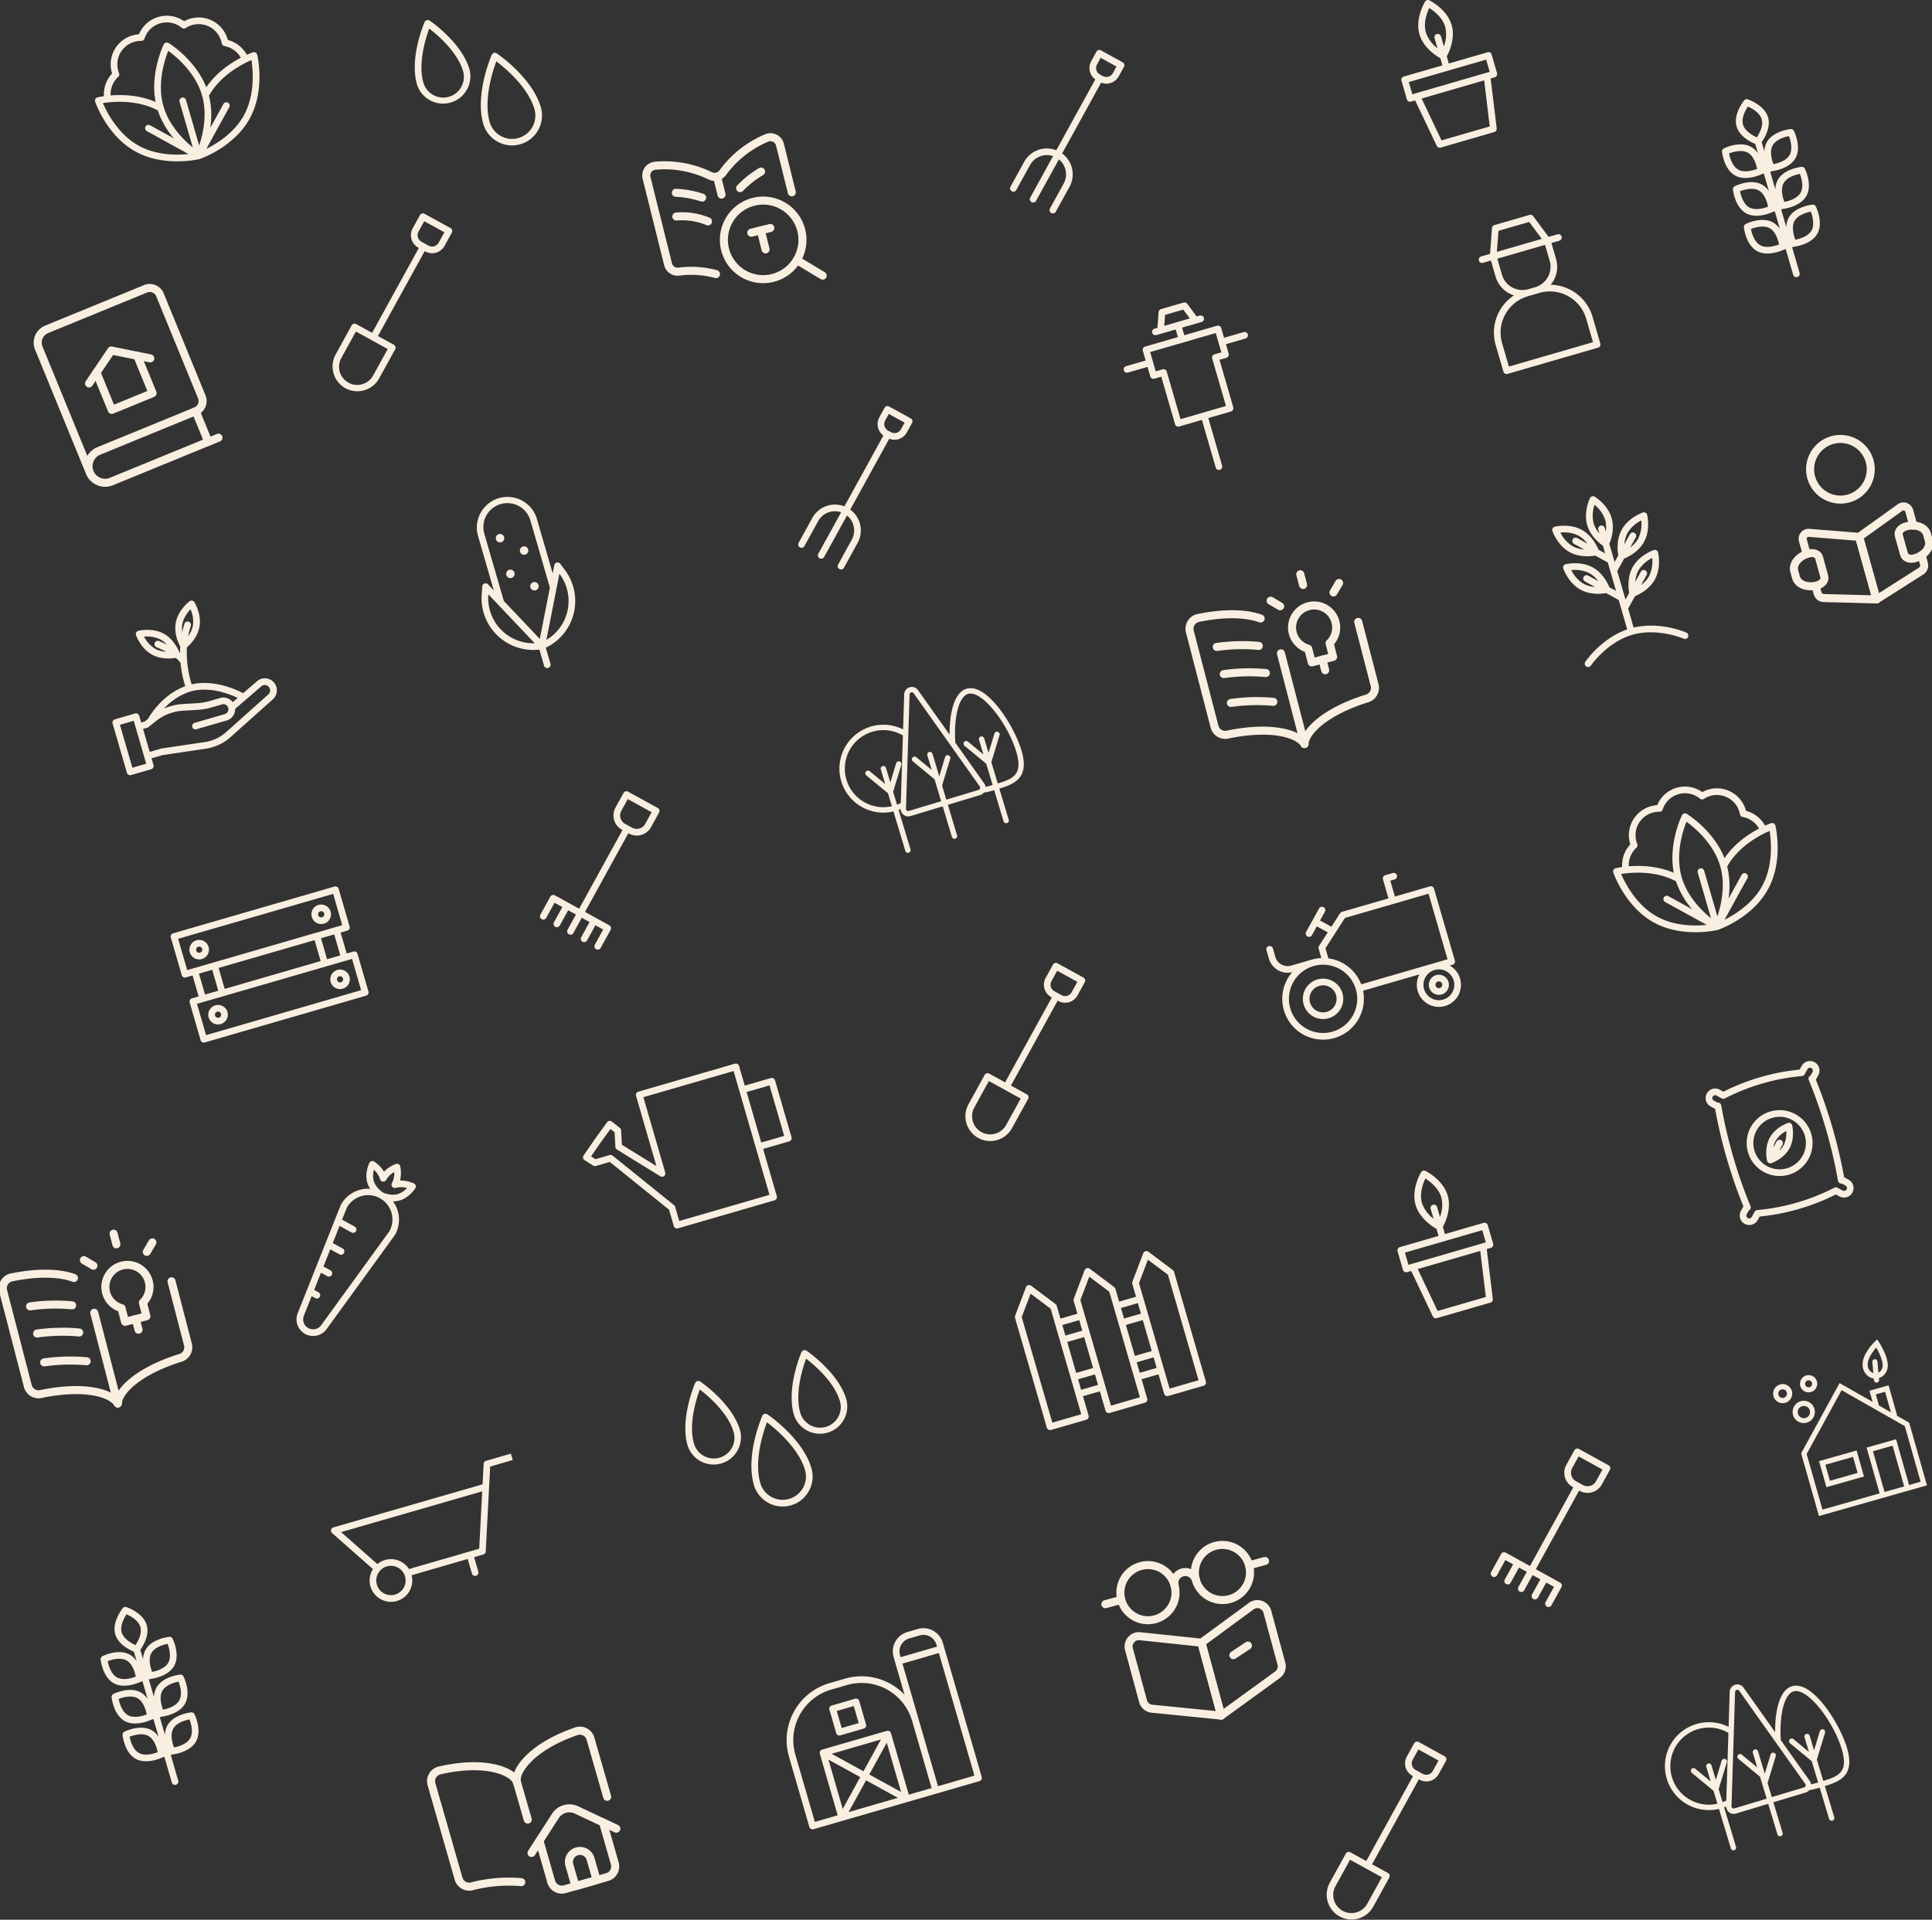 <svg xmlns="http://www.w3.org/2000/svg" xmlns:xlink="http://www.w3.org/1999/xlink" width="961.683" height="955.777" viewBox="0 0 961.683 955.777">
  <rect x="0" y="0" width="961.683" height="955.777" fill="#333333" stroke="none"/>
  <defs>
    <clipPath id="clip-path">
      <rect id="Rectangle_850" data-name="Rectangle 850" width="961.683" height="955.777" fill="none"/>
    </clipPath>
  </defs>
  <g id="bg" clip-path="url(#clip-path)">
    <path id="Path_5008" data-name="Path 5008" d="M790.665,893.281a1.72,1.72,0,0,0-2.547.739l-5.4,14.244a1.661,1.661,0,0,0-.043,1.051l1.851,6.384-8.418,2.44-1.85-6.384a1.657,1.657,0,0,0-.6-.865l-12.183-9.146a1.72,1.72,0,0,0-2.547.739l-5.4,14.243a1.662,1.662,0,0,0-.043,1.051l1.851,6.384-8.417,2.44-1.851-6.384a1.66,1.66,0,0,0-.6-.865l-12.183-9.145a1.66,1.66,0,0,0-2.547.738l-5.4,14.244a1.661,1.661,0,0,0-.043,1.051L740.138,980.9a1.659,1.659,0,0,0,2.056,1.131l17.587-5.1a1.659,1.659,0,0,0,1.131-2.055l-2.8-9.647,8.417-2.441,2.8,9.648a1.659,1.659,0,0,0,2.055,1.131l17.586-5.1a1.658,1.658,0,0,0,1.131-2.055l-2.8-9.648,8.417-2.441,2.8,9.648a1.658,1.658,0,0,0,2.055,1.131l17.586-5.1a1.659,1.659,0,0,0,1.131-2.055l-15.847-54.664a1.66,1.66,0,0,0-.6-.865Zm-11.191,36.474,8.418-2.44,4.464,15.4-8.418,2.44Zm5.974-10.871,1.52,5.244-8.417,2.441-1.521-5.245Zm-35.164,19.333,8.417-2.44,4.464,15.4-8.417,2.441Zm5.973-10.87,1.521,5.244-8.417,2.44-1.521-5.244Zm1.007,46.863-14.4,4.175-15.231-52.538,4.424-11.662,9.975,7.488,2.159,7.445,2.443,8.43,5.388,18.584,2.444,8.43Zm-.072-12.164-1.521-5.243,8.417-2.441,1.521,5.245Zm29.262,3.7-14.4,4.174-2.8-9.648-2.443-8.43-5.388-18.584-2.444-8.431-2.158-7.445,4.424-11.663,9.976,7.488,2.158,7.445,2.444,8.431,5.387,18.584,2.444,8.431Zm-.073-12.165-1.52-5.244,8.417-2.44,1.521,5.244Zm29.263,3.7-14.4,4.175-2.8-9.648L796,943.381,790.616,924.8l-2.444-8.431-2.158-7.445,4.424-11.662,9.976,7.487Z" transform="translate(-219.051 -270.095)" fill="#f8efe1"/>
    <path id="Path_5009" data-name="Path 5009" d="M569.833,964.649c-.315.722-7.656,17.835-3.8,31.14a13.6,13.6,0,0,0,26.117-7.571c-3.857-13.3-19.214-23.838-19.865-24.281a1.716,1.716,0,0,0-2.453.712m12.121,37.226a10.289,10.289,0,0,1-12.734-7.01c-2.808-9.683,1.139-22.187,2.891-26.942,4.023,3.081,14.046,11.534,16.852,21.218a10.29,10.29,0,0,1-7.01,12.734" transform="translate(-170.866 -291.478)" fill="#f8efe1"/>
    <path id="Path_5010" data-name="Path 5010" d="M496.433,985.928a1.716,1.716,0,0,0-2.453.711c-.315.722-7.656,17.835-3.8,31.14a13.6,13.6,0,0,0,26.117-7.571c-3.857-13.3-19.214-23.838-19.865-24.281m9.669,37.938a10.289,10.289,0,0,1-12.734-7.01c-2.808-9.683,1.139-22.187,2.891-26.942,4.023,3.081,14.046,11.534,16.853,21.218a10.29,10.29,0,0,1-7.01,12.734" transform="translate(-147.923 -298.13)" fill="#f8efe1"/>
    <path id="Path_5011" data-name="Path 5011" d="M541.647,1010.034c-.348.8-8.475,19.744-4.21,34.455a14.914,14.914,0,0,0,28.649-8.306c-4.265-14.71-21.264-26.371-21.986-26.86a1.715,1.715,0,0,0-2.453.711m13.342,41.439a11.61,11.61,0,0,1-14.367-7.909c-3.178-10.964,1.4-25.15,3.3-30.264,4.344,3.3,15.792,12.827,18.974,23.806a11.61,11.61,0,0,1-7.909,14.366" transform="translate(-162.181 -305.206)" fill="#f8efe1"/>
    <path id="Path_5012" data-name="Path 5012" d="M303.349,14.559a1.716,1.716,0,0,0-2.453.711c-.315.722-7.656,17.835-3.8,31.14a13.6,13.6,0,0,0,26.117-7.571C319.357,25.535,304,15,303.349,14.559M313.017,52.5a10.289,10.289,0,0,1-12.734-7.01c-2.808-9.683,1.139-22.187,2.891-26.942,4.023,3.081,14.046,11.534,16.852,21.218a10.29,10.29,0,0,1-7.01,12.734" transform="translate(-89.523 -4.327)" fill="#f8efe1"/>
    <path id="Path_5013" data-name="Path 5013" d="M348.562,38.665c-.348.8-8.475,19.744-4.21,34.454A14.914,14.914,0,0,0,373,64.814c-4.265-14.71-21.264-26.371-21.986-26.86a1.715,1.715,0,0,0-2.453.711M361.9,80.1A11.61,11.61,0,0,1,347.538,72.2c-3.179-10.964,1.4-25.15,3.3-30.264,4.344,3.3,15.791,12.827,18.974,23.806A11.61,11.61,0,0,1,361.9,80.1" transform="translate(-103.78 -11.403)" fill="#f8efe1"/>
    <path id="Path_5014" data-name="Path 5014" d="M312.185,1042.633l-.532,10.184-74.247,21.448h0a1.659,1.659,0,0,0-.636,2.838l20.317,17.922a10.613,10.613,0,1,0,19.243,3.064l27.925-8.1,2.084,7.187a1.659,1.659,0,1,0,3.186-.924l-2.084-7.187,4.593-1.332a1.657,1.657,0,0,0,1.194-1.507l2.21-42.248,11.237-3.258-.924-3.187-12.371,3.587a1.658,1.658,0,0,0-1.195,1.507m-44.106,65.087a7.305,7.305,0,1,1,4.982-9.05,7.313,7.313,0,0,1-4.982,9.05m41.9-22.838-34.966,10.137a10.6,10.6,0,0,0-15.74-2.49l-18.04-15.914,70.24-20.291Z" transform="translate(-71.444 -313.82)" fill="#f8efe1"/>
    <path id="Path_5015" data-name="Path 5015" d="M1231.1,579.775a1.68,1.68,0,0,0-1.336-.117c-.17.059-1.3.451-3.009,1.22a15.123,15.123,0,0,0-9.464-7.36c-.036-.138-.073-.275-.112-.41a14.989,14.989,0,0,0-21.638-8.94,14.979,14.979,0,0,0-22.469,6.514,14.99,14.99,0,0,0-13.5,19.127c.04.135.082.271.124.407a15.117,15.117,0,0,0-4.06,11.281c-1.858.266-3.02.536-3.2.578a1.674,1.674,0,0,0-1.065.813,1.652,1.652,0,0,0-.117,1.335c.236.693,5.946,17.047,20.143,24.862s31.07,3.894,31.78,3.723V632.8c.025-.006.051-.007.076-.015l.073-.023c.693-.236,17.046-5.946,24.862-20.143s3.894-31.07,3.724-31.78a1.659,1.659,0,0,0-.813-1.066m-68.366,12.1a1.658,1.658,0,0,0,.419-1.849,11.669,11.669,0,0,1,11.049-16.05,1.658,1.658,0,0,0,1.611-1.147,11.664,11.664,0,0,1,18.559-5.38,1.656,1.656,0,0,0,1.975.107,11.67,11.67,0,0,1,17.645,6.477c.109.378.2.775.277,1.178a1.657,1.657,0,0,0,1.341,1.336,11.767,11.767,0,0,1,8.158,5.787c-5.05,2.649-12.21,7.382-17.188,14.736-5.381-13.715-18.22-21.715-18.8-22.071a1.71,1.71,0,0,0-2.355.683c-.3.612-6.871,14.238-4.082,28.705-8.139-3.552-16.721-3.722-22.4-3.259a11.765,11.765,0,0,1,3.8-9.253m33.711,11.468a1.659,1.659,0,1,0-3.186.924l6.586,22.718c-4.517-3.662-11.779-10.767-14.571-20.4-3.311-11.421.61-23.271,2.364-27.664,3.832,2.774,13.483,10.688,16.794,22.11,2.786,9.611.453,19.506-1.4,25.025Zm-41.333,1.6c4.642-.744,16.942-1.955,27.322,3.664a41.548,41.548,0,0,0,8.029,13.9l-11.853-6.526a1.659,1.659,0,0,0-1.6,2.906l20.717,11.405c-5.792.6-15.964.7-24.727-4.121-10.418-5.735-16.023-16.886-17.888-21.233m70.171,6.076c-4.825,8.765-13.474,14.115-18.688,16.7l11.4-20.715a1.659,1.659,0,1,0-2.906-1.6l-6.526,11.853a41.542,41.542,0,0,0-.652-16.042c5.765-10.3,16.805-15.856,21.126-17.709.749,4.67,1.976,17.09-3.759,27.508" transform="translate(-348.184 -169.815)" fill="#f8efe1"/>
    <path id="Path_5016" data-name="Path 5016" d="M147.711,29.571a1.679,1.679,0,0,0-1.335-.117c-.171.059-1.3.451-3.01,1.22a15.122,15.122,0,0,0-9.464-7.36c-.036-.138-.073-.275-.112-.41a14.989,14.989,0,0,0-21.638-8.94,14.98,14.98,0,0,0-22.469,6.514A14.99,14.99,0,0,0,76.182,39.6c.04.135.082.271.124.407a15.117,15.117,0,0,0-4.06,11.281c-1.858.266-3.02.536-3.2.578a1.675,1.675,0,0,0-1.065.813,1.655,1.655,0,0,0-.117,1.335c.236.693,5.946,17.046,20.143,24.862s31.07,3.894,31.781,3.723V82.6c.025-.006.051-.007.076-.015l.073-.023c.693-.236,17.046-5.946,24.862-20.143s3.894-31.07,3.723-31.781a1.659,1.659,0,0,0-.813-1.066M79.346,41.67a1.658,1.658,0,0,0,.419-1.849,11.669,11.669,0,0,1,11.049-16.05,1.658,1.658,0,0,0,1.611-1.147,11.664,11.664,0,0,1,18.559-5.381,1.655,1.655,0,0,0,1.975.107A11.67,11.67,0,0,1,130.6,23.827a12.1,12.1,0,0,1,.277,1.178,1.657,1.657,0,0,0,1.341,1.336,11.767,11.767,0,0,1,8.158,5.787c-5.049,2.649-12.21,7.382-17.188,14.736-5.381-13.715-18.22-21.715-18.8-22.071a1.711,1.711,0,0,0-2.356.683c-.3.612-6.871,14.238-4.082,28.7-8.138-3.551-16.721-3.721-22.4-3.258a11.764,11.764,0,0,1,3.8-9.253m33.711,11.467a1.659,1.659,0,0,0-3.186.924l6.586,22.718c-4.517-3.662-11.779-10.767-14.572-20.4-3.311-11.421.611-23.271,2.365-27.664,3.832,2.774,13.483,10.688,16.794,22.11,2.786,9.611.453,19.506-1.4,25.025Zm-41.333,1.6c4.642-.744,16.942-1.955,27.322,3.664a41.546,41.546,0,0,0,8.029,13.9L95.222,65.784a1.659,1.659,0,1,0-1.6,2.906l20.717,11.405c-5.792.6-15.965.7-24.727-4.121C79.194,70.239,73.588,59.088,71.724,54.741M141.9,60.817c-4.826,8.765-13.474,14.115-18.688,16.7l11.4-20.715a1.659,1.659,0,1,0-2.906-1.6L125.179,67.06a41.544,41.544,0,0,0-.652-16.042c5.765-10.3,16.805-15.856,21.126-17.709.749,4.67,1.976,17.09-3.758,27.508" transform="translate(-20.501 -3.399)" fill="#f8efe1"/>
    <path id="Path_5017" data-name="Path 5017" d="M228.46,655.145a4.86,4.86,0,1,0-6.021-3.315,4.865,4.865,0,0,0,6.021,3.315M226.677,649a1.542,1.542,0,1,1-1.052,1.911A1.544,1.544,0,0,1,226.677,649" transform="translate(-67.221 -195.278)" fill="#f8efe1"/>
    <path id="Path_5018" data-name="Path 5018" d="M141.392,680.386a4.86,4.86,0,1,0-6.021-3.315,4.864,4.864,0,0,0,6.021,3.315m-1.783-6.149a1.542,1.542,0,1,1-1.052,1.911,1.544,1.544,0,0,1,1.052-1.911" transform="translate(-40.886 -202.912)" fill="#f8efe1"/>
    <path id="Path_5019" data-name="Path 5019" d="M138.746,710.368l80.361-23.3a1.659,1.659,0,0,0,1.131-2.055L214.8,666.253a1.659,1.659,0,0,0-2.056-1.131l-3.334.967-3.023-10.428,3.334-.967a1.658,1.658,0,0,0,1.131-2.055l-5.439-18.763a1.658,1.658,0,0,0-2.055-1.131L123,656.041a1.659,1.659,0,0,0-1.131,2.055l5.439,18.763a1.659,1.659,0,0,0,2.056,1.131l3.334-.967,3.023,10.428-3.334.967a1.658,1.658,0,0,0-1.131,2.055l5.439,18.764a1.658,1.658,0,0,0,2.055,1.131m67.476-43.356-6.585,1.909-3.022-10.428,6.585-1.909ZM148.675,683.7l-3.023-10.428,47.776-13.85,3.023,10.428Zm-23.162-24.93,77.174-22.373,4.516,15.577-3.335.967-9.771,2.833-50.962,14.774-9.772,2.833-3.334.967ZM135.881,676.1l6.585-1.908,3.022,10.427-6.584,1.909Zm-.981,15.043,3.335-.967,9.771-2.833,50.963-14.774,9.771-2.833,3.335-.967,4.515,15.577L139.415,706.72Z" transform="translate(-36.84 -191.364)" fill="#f8efe1"/>
    <path id="Path_5020" data-name="Path 5020" d="M239.209,692.227a4.86,4.86,0,1,0,6.021,3.315,4.864,4.864,0,0,0-6.021-3.315m1.783,6.149a1.542,1.542,0,1,1,1.052-1.911,1.544,1.544,0,0,1-1.052,1.911" transform="translate(-71.291 -209.317)" fill="#f8efe1"/>
    <path id="Path_5021" data-name="Path 5021" d="M152.14,717.468a4.86,4.86,0,1,0,6.021,3.315,4.865,4.865,0,0,0-6.021-3.315m1.783,6.149a1.542,1.542,0,1,1,1.052-1.911,1.544,1.544,0,0,1-1.052,1.911" transform="translate(-44.956 -216.952)" fill="#f8efe1"/>
    <path id="Path_5022" data-name="Path 5022" d="M1271.388,757.926a4.747,4.747,0,0,0-6.45,1.87l-.984,1.787a107.909,107.909,0,0,0-37.973,11.008l-1.787-.984a4.748,4.748,0,1,0-4.58,8.32l2.254,1.241a246.876,246.876,0,0,0,14.071,48.539l-1.242,2.254a4.749,4.749,0,0,0,8.32,4.581l.984-1.788a107.9,107.9,0,0,0,37.971-11.008l1.787.984a4.749,4.749,0,0,0,4.581-8.32l-2.255-1.242a246.875,246.875,0,0,0-14.071-48.539l1.242-2.254a4.756,4.756,0,0,0-1.87-6.45m5.723,33.536a244.8,244.8,0,0,1,5.928,25.5,1.658,1.658,0,0,0,1.363,1.348,1.681,1.681,0,0,0,.515,0l1.825,1a1.434,1.434,0,0,1,.564,1.944,1.465,1.465,0,0,1-1.944.564l-2.557-1.408a1.659,1.659,0,0,0-1.262-.14,1.621,1.621,0,0,0-.3.118,104.651,104.651,0,0,1-38.422,11.139,1.647,1.647,0,0,0-1.3.852l-1.408,2.557a1.431,1.431,0,1,1-2.508-1.38l1.005-1.826a1.685,1.685,0,0,0,.433-.279,1.659,1.659,0,0,0,.43-1.868,243.633,243.633,0,0,1-14.555-50.211,1.662,1.662,0,0,0-1.879-1.353l-1.826-1a1.431,1.431,0,1,1,1.38-2.508l2.557,1.408a1.65,1.65,0,0,0,1.558.022,104.65,104.65,0,0,1,38.422-11.139,1.649,1.649,0,0,0,1.305-.852l1.408-2.557a1.462,1.462,0,0,1,1.943-.563,1.433,1.433,0,0,1,.564,1.943l-1.006,1.825a1.662,1.662,0,0,0-.864,2.147,244.877,244.877,0,0,1,8.629,24.714" transform="translate(-368.144 -229.068)" fill="#f8efe1"/>
    <path id="Path_5023" data-name="Path 5023" d="M1258.269,793.015a16.4,16.4,0,1,0,20.312,11.183,16.416,16.416,0,0,0-20.312-11.183m8.207,28.31a13.078,13.078,0,1,1,8.919-16.2,13.093,13.093,0,0,1-8.919,16.2" transform="translate(-377 -239.664)" fill="#f8efe1"/>
    <path id="Path_5024" data-name="Path 5024" d="M1271.164,801.489c-.25.085-6.162,2.151-9,7.314s-1.424,11.262-1.363,11.519c0,.013.01.024.013.036a1.657,1.657,0,0,0,.067.187c.016.042.029.085.049.125a1.918,1.918,0,0,0,.11.181c.022.033.04.068.064.1a1.757,1.757,0,0,0,.167.177c.022.021.04.046.063.066a1.713,1.713,0,0,0,.28.195,1.761,1.761,0,0,0,.3.129,1.58,1.58,0,0,0,.2.043c.038.006.076.019.115.024a1.7,1.7,0,0,0,.23,0c.031,0,.061,0,.093,0a1.582,1.582,0,0,0,.317-.059l.073-.022c.25-.087,6.163-2.151,9-7.314s1.425-11.262,1.363-11.519a1.657,1.657,0,0,0-.813-1.066,1.687,1.687,0,0,0-1.335-.118m-2.12,11.1a10.714,10.714,0,0,1-2.2,2.722l1.661-3.017a1.659,1.659,0,0,0-2.907-1.6l-1.669,3.031a10.8,10.8,0,0,1,1.134-3.325,13.169,13.169,0,0,1,5.292-4.908,13.163,13.163,0,0,1-1.315,7.1" transform="translate(-381.22 -242.397)" fill="#f8efe1"/>
    <path id="Path_5025" data-name="Path 5025" d="M89.505,515.551l10.063-2.918a1.658,1.658,0,0,0,1.131-2.055l-.981-3.384,5.55-1.609,21.44-3.174a23.769,23.769,0,0,0,12.38-5.8l20.968-18.753a5.985,5.985,0,0,0-7.9-8.993l-6.866,5.925c-2.8-1.5-14.154-6.986-25.6-4.415a53.364,53.364,0,0,1-2.379-18.41c1.519-1.316,5.248-4.992,6.218-10.087,1.2-6.306-2.328-12.149-2.478-12.395a1.659,1.659,0,0,0-2.409-.459c-.23.172-5.661,4.309-6.862,10.615-1.025,5.383,1.389,10.415,2.215,11.93-.063,1.065-.093,2.11-.091,3.129-.107-.086-.214-.173-.329-.262-.62-1.535-2.993-6.677-7.865-9.315-5.645-3.057-12.283-1.466-12.563-1.4a1.659,1.659,0,0,0-1.168,2.157c.095.272,2.39,6.7,8.036,9.757h0c4.523,2.45,9.675,1.915,11.691,1.57a9.823,9.823,0,0,1,2.448,2.551A55.671,55.671,0,0,0,116.5,471.31c-9.39,3.4-15.955,11.566-18.578,16.3l-1.6,1.279-1.769.513-.981-3.384a1.659,1.659,0,0,0-2.055-1.131L81.461,487.8a1.658,1.658,0,0,0-1.131,2.055l7.121,24.564a1.659,1.659,0,0,0,2.055,1.131m6.468-68.907a14.827,14.827,0,0,1,8.161,1.391,12.088,12.088,0,0,1,3.186,2.574c-1.137-.571-2.4-1.158-3.8-1.758a1.659,1.659,0,1,0-1.3,3.052c1.841.786,3.4,1.539,4.724,2.25a12.994,12.994,0,0,1-5.341-1.434h0a14.822,14.822,0,0,1-5.626-6.074m44.146,32.6a5.833,5.833,0,0,0-6.252-2.067l-5.011,1.453a30.848,30.848,0,0,1-6.846,1.17l-6.626.374a27.465,27.465,0,0,0-9.462,2.263,30.379,30.379,0,0,1,13.165-8.5c9.462-2.743,19.559,1.311,23.481,3.191Zm-25.076-38.992a14.823,14.823,0,0,1,4.083-7.2,14.819,14.819,0,0,1,1.149,8.2h0a13.038,13.038,0,0,1-2.3,5.089,39.982,39.982,0,0,1,1.267-5.077,1.659,1.659,0,1,0-3.158-1.018c-.434,1.346-.785,2.684-1.077,4.01a12.092,12.092,0,0,1,.04-4M97.57,491.98a1.649,1.649,0,0,0,.575-.3l2.105-1.687.006,0,1.507-1.209a24.124,24.124,0,0,1,13.808-5.291l6.626-.373a34.184,34.184,0,0,0,7.582-1.3l5.012-1.453a2.51,2.51,0,1,1,1.4,4.821l-15.042,4.36a1.659,1.659,0,1,0,.924,3.186l15.042-4.36a5.834,5.834,0,0,0,4.2-5.772l13.015-11.231a2.668,2.668,0,0,1,4.3,1.277,2.68,2.68,0,0,1-.784,2.731l-20.969,18.753a20.425,20.425,0,0,1-10.653,4.994l-21.552,3.191a1.575,1.575,0,0,0-.219.047L98.8,504.007l-3.311-11.422Zm-13.593-1.456,6.877-1.994,6.2,21.377L90.175,511.9Z" transform="translate(-24.277 -129.665)" fill="#f8efe1"/>
    <path id="Path_5026" data-name="Path 5026" d="M509.548,766.336l-13.006,3.77-2.837-9.786a1.659,1.659,0,0,0-2.055-1.131l-48.09,13.942a1.658,1.658,0,0,0-1.131,2.055l10.138,34.972-17.155-10.592-.412-7.2a1.661,1.661,0,0,0-.628-1.207l-3.982-3.144a1.658,1.658,0,0,0-2.372.33l-5.945,8.216-5.749,8.311a1.658,1.658,0,0,0,.479,2.346l4.29,2.709a1.661,1.661,0,0,0,1.348.19l6.929-2.009,29.5,23.778,2.359,8.137a1.659,1.659,0,0,0,2.055,1.131l48.09-13.942a1.659,1.659,0,0,0,1.131-2.055l-6.82-23.525,13.006-3.77a1.659,1.659,0,0,0,1.132-2.055l-8.216-28.34a1.659,1.659,0,0,0-2.056-1.131m-.695,58.152-44.9,13.017-2.043-7.046a1.658,1.658,0,0,0-.552-.83l-30.577-24.648a1.659,1.659,0,0,0-1.5-.3l-7.042,2.042-2.2-1.387,4.745-6.86,4.911-6.786,2.039,1.61.418,7.32a1.66,1.66,0,0,0,.785,1.316l21.553,13.308a1.659,1.659,0,0,0,2.465-1.874l-10.875-37.513,44.9-13.018,2.837,9.785,8.216,28.34Zm7.317-29.35-11.412,3.308-7.292-25.153,11.412-3.308Z" transform="translate(-125.833 -229.609)" fill="#f8efe1"/>
    <path id="Path_5027" data-name="Path 5027" d="M270.737,842.212a1.66,1.66,0,0,0-.683-2.356,16.265,16.265,0,0,0-6.922-1.462,16.258,16.258,0,0,0,.091-7.074,1.659,1.659,0,0,0-.813-1.065,1.7,1.7,0,0,0-1.335-.117A16.254,16.254,0,0,0,255.147,834a16.257,16.257,0,0,0-4.939-5.068,1.711,1.711,0,0,0-2.356.683c-.1.2-2.421,5.015-1.018,9.855a11.79,11.79,0,0,0,1.409,3.056,15.429,15.429,0,0,0-14.558,7.93,1.676,1.676,0,0,0-.089.186l-21.419,53.836a8.275,8.275,0,0,0,14.384,7.918L260.594,865.5a1.76,1.76,0,0,0,.111-.174,15.429,15.429,0,0,0-1.085-16.542,11.792,11.792,0,0,0,3.336-.444c4.838-1.4,7.664-5.938,7.782-6.131m-20.605-9.143a10.4,10.4,0,0,1,3.012,4.535c.006.03.029.123.038.153a1.659,1.659,0,0,0,3.065.325l.047-.1a10.461,10.461,0,0,1,3.947-3.79,10.427,10.427,0,0,1-1.072,5.332c-.016.024-.066.105-.08.131a1.659,1.659,0,0,0,1.9,2.411l.156-.052a10.489,10.489,0,0,1,5.449.119,10.472,10.472,0,0,1-4.565,3.021c-3.315.961-6.855-.533-7.4-.777-.491-.326-3.658-2.537-4.614-5.834a10.466,10.466,0,0,1,.111-5.476m7.714,30.572-33.969,46.806a4.956,4.956,0,0,1-8.616-4.743l3.873-9.733,1.8.991a1.659,1.659,0,0,0,1.6-2.907l-2.164-1.191,3.4-8.552,3.165,1.742a1.659,1.659,0,0,0,1.6-2.906l-3.53-1.943,3.4-8.552,4.531,2.494a1.659,1.659,0,1,0,1.6-2.906l-4.895-2.695,3.4-8.552,5.9,3.246a1.659,1.659,0,1,0,1.6-2.906l-6.26-3.447,2.355-5.919a12.1,12.1,0,0,1,21.205,11.673" transform="translate(-63.999 -250.655)" fill="#f8efe1"/>
    <path id="Path_5028" data-name="Path 5028" d="M985.064,629.757l-17.414,5.049-2.287-7.891,2.134-.619a1.659,1.659,0,1,0-.924-3.186l-3.728,1.08a1.659,1.659,0,0,0-1.131,2.055l2.749,9.484L941.3,642.446a1.66,1.66,0,0,0-.932.694l-4.325,6.711-5.647-3.109,2.4-4.354a1.659,1.659,0,1,0-2.906-1.6L923.488,652.4a1.659,1.659,0,1,0,2.906,1.6l2.4-4.355,5.446,3-4.348,6.746a1.66,1.66,0,0,0-.2,1.361l1.36,4.69a20.266,20.266,0,0,0-4.808.784l-10.213,2.96a6.378,6.378,0,0,1-7.892-4.344l-1.214-4.19a1.659,1.659,0,1,0-3.186.924l1.214,4.19a9.69,9.69,0,0,0,11.573,6.708,20.315,20.315,0,1,0,35.286,9.225l28.062-8.135a10.99,10.99,0,1,0,15.086-4.374l1.419-.411a1.66,1.66,0,0,0,1.131-2.056l-10.389-35.835a1.659,1.659,0,0,0-2.055-1.131m-51.978,30.8,9.729-15.1,41.579-12.053,9.465,32.649-42.975,12.458A20.357,20.357,0,0,0,934.55,665.6Zm3.548,41.52a17,17,0,1,1,11.6-21.07v0l0,.006a17.023,17.023,0,0,1-11.6,21.06M996.92,676.61a7.672,7.672,0,1,1-9.505-5.233,7.681,7.681,0,0,1,9.505,5.233" transform="translate(-273.326 -188.45)" fill="#f8efe1"/>
    <path id="Path_5029" data-name="Path 5029" d="M936.982,698.915a10.054,10.054,0,1,0,12.455,6.857,10.064,10.064,0,0,0-12.455-6.857m4.675,16.126a6.737,6.737,0,1,1,4.595-8.346,6.743,6.743,0,0,1-4.595,8.346" transform="translate(-281.207 -211.278)" fill="#f8efe1"/>
    <path id="Path_5030" data-name="Path 5030" d="M1026.013,705.535a5,5,0,1,0-6.2-3.413,5.009,5.009,0,0,0,6.2,3.413m-1.862-6.425A1.686,1.686,0,1,1,1023,701.2a1.689,1.689,0,0,1,1.15-2.088" transform="translate(-308.396 -210.434)" fill="#f8efe1"/>
    <path id="Path_5031" data-name="Path 5031" d="M597.281,1230.681l11.661-3.38a1.658,1.658,0,0,0,1.131-2.055l-3.38-11.661a1.658,1.658,0,0,0-2.055-1.131l-11.661,3.38a1.658,1.658,0,0,0-1.131,2.055l3.38,11.661a1.659,1.659,0,0,0,2.055,1.131m-1.787-12.122,8.474-2.457,2.457,8.474-8.474,2.457Z" transform="translate(-178.991 -366.705)" fill="#f8efe1"/>
    <path id="Path_5032" data-name="Path 5032" d="M626.648,1162.535l-5.213,1.511a10.049,10.049,0,0,0-6.846,12.434l5.444,18.779a29.527,29.527,0,0,0-29.586-8.015l-7.826,2.269a29.536,29.536,0,0,0-20.121,36.55l10.154,35.026a1.659,1.659,0,0,0,2.055,1.131l14.542-4.215,32.227-9.343,14.542-4.216,21.306-6.176a1.659,1.659,0,0,0,1.131-2.056l-19.375-66.835a10.048,10.048,0,0,0-12.434-6.846m-4.289,4.7,5.213-1.511a6.726,6.726,0,0,1,8.324,4.583l.294,1.013-18.119,5.252-.294-1.013a6.727,6.727,0,0,1,4.582-8.324m-56.671,57.907a26.214,26.214,0,0,1,17.859-32.44l7.825-2.268a26.213,26.213,0,0,1,32.44,17.858l9.692,33.432-11.355,3.292-8.88-30.634a1.719,1.719,0,0,0-.122-.3c-.023-.045-.054-.083-.08-.125a1.633,1.633,0,0,0-.1-.146,1.557,1.557,0,0,0-.125-.13c-.034-.034-.064-.071-.1-.1a1.66,1.66,0,0,0-.57-.313c-.045-.015-.091-.02-.137-.03a1.587,1.587,0,0,0-.18-.037c-.058-.006-.115,0-.173,0s-.1,0-.15,0a1.678,1.678,0,0,0-.322.059l-32.226,9.343h0a1.651,1.651,0,0,0-.3.122c-.042.022-.08.051-.119.076a1.7,1.7,0,0,0-.152.1,1.675,1.675,0,0,0-.124.119c-.036.036-.075.068-.107.107a1.655,1.655,0,0,0-.313.569c-.015.047-.02.094-.031.141a1.511,1.511,0,0,0-.036.176c-.006.059,0,.117,0,.175s0,.1,0,.149a1.616,1.616,0,0,0,.059.321l8.88,30.633-11.355,3.292Zm33.891,8.234-15.823-8.711,24.534-7.113Zm11.618-14.223,7.112,24.534-15.823-8.711Zm-13.217,17.129-8.711,15.823-7.113-24.534Zm2.906,1.6,15.824,8.711-24.534,7.113Zm35.8,2.919L627,1207.366l-8-27.609,18.119-5.253,17.7,61.042Z" transform="translate(-169.782 -351.506)" fill="#f8efe1"/>
    <path id="Path_5033" data-name="Path 5033" d="M1126.9,438.523c.079-.116,8.044-11.689,20.614-15.333s25.489,1.874,25.618,1.93a1.659,1.659,0,0,0,1.328-3.041c-.548-.239-13.086-5.612-26.264-2.494l-2.735-9.435,3.428-6.226c1.809-.737,7.107-3.241,9.891-8.3,3.317-6.025,1.659-13.151,1.588-13.451a1.659,1.659,0,0,0-2.148-1.183c-.292.1-7.2,2.512-10.516,8.537-2.784,5.056-2.066,10.874-1.72,12.795l-1.828,3.32-4.11-14.179,3.428-6.227c1.809-.736,7.107-3.24,9.89-8.3,3.318-6.025,1.66-13.151,1.588-13.452a1.661,1.661,0,0,0-2.148-1.183c-.292.1-7.2,2.512-10.516,8.537-2.784,5.057-2.066,10.874-1.721,12.795l-1.828,3.32-2.621-9.042c.759-1.8,2.734-7.316,1.127-12.86-1.916-6.606-8.126-10.474-8.389-10.635a1.714,1.714,0,0,0-2.356.683c-.136.277-3.315,6.867-1.4,13.472,1.607,5.544,6.227,9.15,7.831,10.264l1.109,3.827-3.32-1.828c-.735-1.808-3.24-7.106-8.3-9.89-6.025-3.317-13.151-1.661-13.451-1.589a1.677,1.677,0,0,0-1.065.813,1.652,1.652,0,0,0-.117,1.335c.1.292,2.511,7.2,8.536,10.517,5.057,2.784,10.873,2.066,12.795,1.721l6.226,3.428,4.111,14.178-3.32-1.828c-.736-1.808-3.24-7.107-8.3-9.891-6.025-3.317-13.151-1.66-13.451-1.588a1.66,1.66,0,0,0-1.183,2.148c.1.292,2.512,7.2,8.536,10.517,5.056,2.783,10.872,2.066,12.795,1.72l6.226,3.428,4.247,14.65c-12.8,4.413-20.523,15.658-20.858,16.154a1.659,1.659,0,0,0,2.748,1.859m23.709-47.393a16.251,16.251,0,0,1,6.826-6.168,16.257,16.257,0,0,1-1.562,9.067,14.034,14.034,0,0,1-3.936,4.36l2.757-5.01a1.658,1.658,0,1,0-2.906-1.6l-2.766,5.024a14.06,14.06,0,0,1,1.587-5.674m-5.416-18.685a16.251,16.251,0,0,1,6.825-6.168,16.256,16.256,0,0,1-1.561,9.067,14.032,14.032,0,0,1-3.938,4.361l2.759-5.01a1.659,1.659,0,0,0-2.907-1.6l-2.766,5.024a14.06,14.06,0,0,1,1.587-5.674m-27.268,6.676a16.256,16.256,0,0,1-6.168-6.826,16.25,16.25,0,0,1,9.067,1.562,14.045,14.045,0,0,1,4.361,3.937l-5.01-2.758a1.659,1.659,0,1,0-1.6,2.906l5.01,2.758a14.02,14.02,0,0,1-5.659-1.579m5.417,18.685a16.253,16.253,0,0,1-6.169-6.826,16.249,16.249,0,0,1,9.067,1.562,14.028,14.028,0,0,1,4.361,3.937l-5.01-2.758a1.659,1.659,0,1,0-1.6,2.906l5.024,2.766a14.052,14.052,0,0,1-5.673-1.586m4.945-30.151a16.246,16.246,0,0,1,.465-9.188,16.253,16.253,0,0,1,5.306,7.515,14.019,14.019,0,0,1,.3,5.867l-.537-1.853a1.659,1.659,0,1,0-3.186.924l.537,1.853a14.037,14.037,0,0,1-2.884-5.117" transform="translate(-335.038 -107.134)" fill="#f8efe1"/>
    <path id="Path_5034" data-name="Path 5034" d="M1069.56,232.519l45.05-13.06a1.659,1.659,0,0,0,1.131-2.055l-3.856-13.3A22.158,22.158,0,0,0,1091,188.146a13.888,13.888,0,0,0,2.727-12.818l-2.313-7.978,3.964-1.15a1.659,1.659,0,0,0-.924-3.186L1090,164.3l-7.693-10.341a1.659,1.659,0,0,0-1.793-.6l-17.5,5.074a1.66,1.66,0,0,0-1.193,1.468l-.97,12.853-4.452,1.29a1.659,1.659,0,0,0,.924,3.186l3.965-1.15,2.313,7.979a13.888,13.888,0,0,0,9.159,9.372,22.155,22.155,0,0,0-9.112,24.653l3.855,13.3a1.659,1.659,0,0,0,2.056,1.131m-4.517-71.219,15.291-4.434,6.267,8.423-22.348,6.479Zm1.745,21.837-2.313-7.978,23.753-6.885,2.313,7.978a10.587,10.587,0,0,1-7.213,13.1l-3.438,1a10.588,10.588,0,0,1-13.1-7.213m.047,34.026a18.821,18.821,0,0,1,12.822-23.291l1.156-.335,3.439-1,1.155-.335a18.822,18.822,0,0,1,23.292,12.822l3.394,11.707-41.863,12.136Z" transform="translate(-319.159 -46.369)" fill="#f8efe1"/>
    <path id="Path_5035" data-name="Path 5035" d="M803.993,250.788l9.735-2.822,1.369,4.723a1.659,1.659,0,0,0,2.055,1.131l3.429-.994,6.862,23.672a1.659,1.659,0,0,0,2.056,1.131l11.306-3.278L847.69,298.1a1.659,1.659,0,0,0,3.186-.924l-6.884-23.748,11.3-3.278a1.658,1.658,0,0,0,1.131-2.055l-6.862-23.672,3.429-.994a1.658,1.658,0,0,0,1.131-2.055l-1.369-4.723,9.736-2.823a1.659,1.659,0,1,0-.924-3.186l-9.736,2.822-1.413-4.875a1.66,1.66,0,0,0-2.055-1.131l-16.328,4.733-1.1-3.79L838,226.354l2.611-.757a1.659,1.659,0,1,0-.924-3.186l-1.5.437-4.7-6.313a1.661,1.661,0,0,0-1.793-.6l-11.244,3.26a1.66,1.66,0,0,0-1.192,1.469l-.592,7.845-1.5.436a1.659,1.659,0,0,0,.924,3.186l2.61-.757,7.059-2.047,1.1,3.791-16.329,4.733a1.658,1.658,0,0,0-1.131,2.055l1.413,4.875L803.07,247.6a1.659,1.659,0,0,0,.924,3.187m18.485-28.731,9.032-2.619,3.269,4.394-12.713,3.686Zm-7.438,18.516,32.657-9.467,2.782,9.6-3.429.994a1.658,1.658,0,0,0-1.131,2.055l6.862,23.672-22.612,6.555-6.862-23.672a1.659,1.659,0,0,0-2.056-1.131l-3.429.994Z" transform="translate(-242.536 -65.294)" fill="#f8efe1"/>
    <path id="Path_5036" data-name="Path 5036" d="M572.713,359.516l6.812-12.373a9.544,9.544,0,0,1,11.457-4.431l-11.348,20.614a1.659,1.659,0,1,0,2.906,1.6l11.347-20.612a9.569,9.569,0,0,1,2.385,12.049l-6.811,12.374a1.658,1.658,0,0,0,2.906,1.6l6.812-12.373a12.887,12.887,0,0,0-3.675-16.585l19.416-35.27a7.026,7.026,0,0,0,8.753-3.135l2.605-4.733a1.659,1.659,0,0,0-.653-2.253L614.84,290.05a1.66,1.66,0,0,0-2.254.652l-2.606,4.734a7.035,7.035,0,0,0,2.033,9.074L592.6,339.778a12.884,12.884,0,0,0-15.978,5.765l-6.812,12.374a1.659,1.659,0,1,0,2.906,1.6m40.175-62.48,1.806-3.28,7.879,4.337-1.805,3.28a3.716,3.716,0,0,1-5.041,1.461l-1.377-.758a3.716,3.716,0,0,1-1.461-5.041" transform="translate(-172.283 -87.67)" fill="#f8efe1"/>
    <path id="Path_5037" data-name="Path 5037" d="M723.92,105.336l6.812-12.373a9.544,9.544,0,0,1,11.457-4.431l-11.348,20.614a1.659,1.659,0,1,0,2.906,1.6l11.347-20.612a9.567,9.567,0,0,1,2.386,12.048l-6.811,12.374a1.659,1.659,0,1,0,2.906,1.6l6.811-12.373A12.887,12.887,0,0,0,746.71,87.2l19.416-35.27a7.025,7.025,0,0,0,8.753-3.135l2.605-4.733a1.658,1.658,0,0,0-.653-2.253L766.047,35.87a1.66,1.66,0,0,0-2.254.652l-2.605,4.733a7.033,7.033,0,0,0,2.032,9.074L743.8,85.6a12.884,12.884,0,0,0-15.978,5.765l-6.812,12.374a1.659,1.659,0,1,0,2.906,1.6m40.175-62.481,1.806-3.28,7.879,4.337-1.805,3.28a3.716,3.716,0,0,1-5.041,1.461l-1.377-.758a3.716,3.716,0,0,1-1.461-5.041" transform="translate(-218.017 -10.79)" fill="#f8efe1"/>
    <path id="Path_5038" data-name="Path 5038" d="M96.755,1182.786a21.854,21.854,0,0,0,3.256-.691c2.8-.811,6.577-2.487,8.423-5.84,3.069-5.575-.638-13.186-.8-13.507a1.66,1.66,0,0,0-1.659-.913c-.354.037-8.769.975-11.839,6.551a10.325,10.325,0,0,0-1.2,4.645l-1.367-4.715c1.349-1.9,4.664-7.259,3.206-12.288-1.772-6.113-9.775-8.873-10.116-8.987a1.657,1.657,0,0,0-1.817.527c-.226.278-5.513,6.89-3.74,13,1.458,5.029,7.125,7.785,9.281,8.668l1.368,4.718a10.334,10.334,0,0,0-3.5-3.287c-5.575-3.069-13.186.639-13.506.8a1.66,1.66,0,0,0-.913,1.659c.038.356.974,8.769,6.55,11.839,3.355,1.846,7.445,1.24,10.241.43a21.991,21.991,0,0,0,3.121-1.158l.908-.264,2.549,8.792a10.316,10.316,0,0,0-3.5-3.287c-5.574-3.07-13.186.638-13.506.8a1.658,1.658,0,0,0-.913,1.658c.038.356.974,8.77,6.55,11.839,3.354,1.846,7.446,1.24,10.242.429a21.788,21.788,0,0,0,3.119-1.157l.908-.263,2.549,8.792a10.337,10.337,0,0,0-3.5-3.287c-5.573-3.069-13.186.637-13.506.8a1.659,1.659,0,0,0-.913,1.658c.038.356.974,8.77,6.55,11.839,3.355,1.847,7.446,1.24,10.243.43a21.951,21.951,0,0,0,3.119-1.157l.908-.264,3.693,12.74a1.659,1.659,0,1,0,3.186-.924l-3.693-12.74.908-.263a21.826,21.826,0,0,0,3.254-.691c2.8-.811,6.578-2.487,8.425-5.841,3.069-5.575-.638-13.185-.8-13.506a1.659,1.659,0,0,0-1.658-.913c-.355.036-8.77.976-11.839,6.551a10.329,10.329,0,0,0-1.2,4.645l-2.548-8.789.907-.263a21.835,21.835,0,0,0,3.255-.691c2.8-.811,6.578-2.487,8.424-5.84,3.07-5.575-.638-13.186-.8-13.506a1.66,1.66,0,0,0-1.659-.913c-.354.037-8.77.975-11.839,6.55a10.341,10.341,0,0,0-1.2,4.646l-2.547-8.79Zm.291-12.8c1.669-3.031,6-4.236,8.1-4.656.893,2.313,1.943,6.493.384,9.326-1.666,3.026-5.985,4.233-8.089,4.654-.771-2-2.059-6.3-.393-9.324m-7.731,11.68c-2,.77-6.3,2.06-9.323.393s-4.238-6-4.655-8.1c2.314-.892,6.493-1.943,9.325-.384,3.027,1.667,4.235,5.984,4.654,8.089m5.453,18.808c-2,.769-6.3,2.059-9.324.393s-4.238-6-4.655-8.1c2.314-.892,6.493-1.943,9.325-.384,3.027,1.666,4.234,5.983,4.654,8.089m5.453,18.808c-2,.772-6.3,2.06-9.324.394s-4.233-5.983-4.653-8.089c2-.772,6.3-2.06,9.323-.394s4.234,5.984,4.654,8.089m7.73-11.679c1.669-3.031,6-4.237,8.1-4.656.893,2.312,1.943,6.493.384,9.326-1.666,3.026-5.985,4.233-8.089,4.654-.772-2-2.06-6.3-.394-9.324m-5.453-18.808c1.666-3.027,5.986-4.233,8.089-4.654.771,2,2.059,6.3.393,9.323s-5.987,4.233-8.089,4.655c-.771-2-2.059-6.3-.394-9.324m-20.2-29.147c-.962-3.318,1.237-7.225,2.429-9.011,1.963.873,5.91,3,6.871,6.315s-1.244,7.237-2.434,9.019c-2.267-1-5.965-3.217-6.865-6.323" transform="translate(-21.727 -346.913)" fill="#f8efe1"/>
    <path id="Path_5039" data-name="Path 5039" d="M1253.743,106.629a22.061,22.061,0,0,0,3.257-.691c2.8-.812,6.576-2.487,8.423-5.841,3.069-5.575-.637-13.186-.8-13.507a1.659,1.659,0,0,0-1.658-.913c-.354.037-8.77.975-11.84,6.551a10.332,10.332,0,0,0-1.2,4.645l-1.367-4.715c1.349-1.9,4.665-7.259,3.206-12.288C1250,73.758,1242,71,1241.655,70.882a1.66,1.66,0,0,0-1.817.527c-.225.279-5.512,6.891-3.74,13,1.459,5.029,7.125,7.784,9.281,8.668l1.369,4.717a10.338,10.338,0,0,0-3.5-3.287c-5.574-3.068-13.186.639-13.506.8a1.66,1.66,0,0,0-.913,1.659c.038.356.974,8.769,6.55,11.839,3.355,1.847,7.445,1.241,10.241.43a22.026,22.026,0,0,0,3.121-1.159l.908-.264,2.548,8.792a10.311,10.311,0,0,0-3.5-3.287c-5.575-3.07-13.186.638-13.506.8a1.66,1.66,0,0,0-.913,1.658c.038.357.974,8.769,6.551,11.839,3.354,1.846,7.445,1.241,10.241.429a21.914,21.914,0,0,0,3.12-1.157l.908-.263,2.549,8.792a10.333,10.333,0,0,0-3.5-3.287c-5.574-3.068-13.186.637-13.506.8a1.659,1.659,0,0,0-.913,1.658c.037.356.974,8.77,6.549,11.839,3.355,1.848,7.445,1.24,10.243.43a21.923,21.923,0,0,0,3.119-1.157l.908-.264,3.693,12.74a1.659,1.659,0,1,0,3.186-.924l-3.693-12.74.907-.262a21.991,21.991,0,0,0,3.254-.691c2.8-.811,6.578-2.487,8.425-5.842,3.07-5.575-.638-13.186-.8-13.506a1.661,1.661,0,0,0-1.66-.913c-.355.036-8.77.976-11.839,6.551a10.335,10.335,0,0,0-1.2,4.645l-2.547-8.789.906-.263a21.884,21.884,0,0,0,3.255-.691c2.8-.811,6.578-2.487,8.424-5.841,3.07-5.575-.637-13.185-.8-13.506a1.661,1.661,0,0,0-1.659-.913c-.354.037-8.77.974-11.839,6.55a10.345,10.345,0,0,0-1.2,4.646l-2.547-8.79Zm.292-12.8c1.668-3.031,6-4.236,8.1-4.655.894,2.312,1.943,6.493.384,9.326-1.666,3.025-5.985,4.233-8.089,4.654-.771-2.005-2.059-6.3-.393-9.325m-7.731,11.68c-2,.77-6.3,2.059-9.324.393s-4.237-6-4.655-8.1c2.314-.892,6.493-1.943,9.325-.384,3.027,1.666,4.234,5.985,4.654,8.089m5.452,18.808c-2,.77-6.3,2.06-9.324.393s-4.237-6-4.655-8.1c2.313-.892,6.493-1.943,9.325-.384,3.027,1.666,4.234,5.983,4.654,8.089m5.453,18.808c-2,.771-6.3,2.061-9.324.394s-4.233-5.983-4.653-8.089c2-.772,6.3-2.06,9.323-.394s4.235,5.983,4.654,8.089m7.73-11.679c1.67-3.031,6-4.237,8.1-4.655.893,2.312,1.943,6.493.384,9.326-1.666,3.025-5.984,4.231-8.088,4.654-.773-2.005-2.06-6.3-.395-9.325m-5.453-18.808c1.667-3.027,5.986-4.233,8.089-4.654.771,2,2.06,6.3.393,9.323s-5.987,4.233-8.088,4.655c-.772-2.005-2.06-6.3-.395-9.325m-20.2-29.147c-.962-3.317,1.237-7.225,2.428-9.011,1.963.873,5.91,3,6.871,6.315s-1.244,7.237-2.434,9.019c-2.267-1-5.965-3.217-6.864-6.323" transform="translate(-371.672 -21.416)" fill="#f8efe1"/>
    <path id="Path_5040" data-name="Path 5040" d="M371.386,430.585l2.319,8a1.659,1.659,0,1,0,3.187-.924l-2.32-8a25.771,25.771,0,0,0,9.51-38.686l-2.319-3.1a1.659,1.659,0,0,0-2.955.673l-.808,4.1-7.911-27.29a15.256,15.256,0,0,0-29.3,8.5l7.911,27.29-2.875-3.031a1.642,1.642,0,0,0-1.758-.422,1.659,1.659,0,0,0-1.1,1.434l-.3,3.859a25.771,25.771,0,0,0,28.726,27.6m9.955-37.735.085.113a22.459,22.459,0,0,1-6.574,32.8Zm-37.371-19.92a11.938,11.938,0,0,1,22.932-6.648l9.7,33.459-5.031,25.519-17.9-18.872Zm2,30.312.011-.141,23.085,24.338a22.458,22.458,0,0,1-23.1-24.2" transform="translate(-102.891 -107.18)" fill="#f8efe1"/>
    <path id="Path_5041" data-name="Path 5041" d="M355.332,381.2a2.1,2.1,0,1,0,2.607,1.435,2.1,2.1,0,0,0-2.607-1.435" transform="translate(-107.015 -115.276)" fill="#f8efe1"/>
    <path id="Path_5042" data-name="Path 5042" d="M362.719,406.678a2.1,2.1,0,1,0,2.607,1.435,2.1,2.1,0,0,0-2.607-1.435" transform="translate(-109.249 -122.982)" fill="#f8efe1"/>
    <path id="Path_5043" data-name="Path 5043" d="M373.691,394.069a2.1,2.1,0,1,0-2.607-1.435,2.1,2.1,0,0,0,2.607,1.435" transform="translate(-112.214 -117.946)" fill="#f8efe1"/>
    <path id="Path_5044" data-name="Path 5044" d="M381.077,419.546a2.1,2.1,0,1,0-2.607-1.435,2.1,2.1,0,0,0,2.607,1.435" transform="translate(-114.448 -125.652)" fill="#f8efe1"/>
    <path id="Path_5045" data-name="Path 5045" d="M700.754,742.394a1.658,1.658,0,0,0-2.253.653l-8.042,14.607a12.355,12.355,0,0,0,21.647,11.917l8.042-14.606a1.658,1.658,0,0,0-.654-2.253l-7.917-4.359,23.275-42.281.315.173a7.026,7.026,0,0,0,9.547-2.767l3.645-6.621a1.659,1.659,0,0,0-.654-2.253l-12.941-7.125a1.658,1.658,0,0,0-2.253.653l-3.645,6.62a7.028,7.028,0,0,0,2.768,9.547l.314.173-23.275,42.28Zm31.017-46.042,2.845-5.167,10.036,5.525-2.845,5.167a3.716,3.716,0,0,1-5.041,1.461l-3.534-1.945a3.716,3.716,0,0,1-1.461-5.041M709.2,767.971a9.038,9.038,0,1,1-15.835-8.718l7.242-13.154,15.834,8.718Z" transform="translate(-208.375 -207.877)" fill="#f8efe1"/>
    <path id="Path_5046" data-name="Path 5046" d="M249.059,207.412a1.658,1.658,0,0,0-2.253.653l-8.042,14.607a12.356,12.356,0,0,0,21.647,11.917l8.042-14.608a1.658,1.658,0,0,0-.653-2.252l-7.918-4.36,23.275-42.279.315.172a7.026,7.026,0,0,0,9.547-2.768l3.645-6.62a1.659,1.659,0,0,0-.654-2.253L283.069,152.5a1.658,1.658,0,0,0-2.253.652l-3.645,6.621a7.028,7.028,0,0,0,2.768,9.547l.314.173-23.275,42.28Zm31.017-46.042,2.845-5.167,10.036,5.525-2.845,5.167a3.716,3.716,0,0,1-5.041,1.461l-3.534-1.945a3.717,3.717,0,0,1-1.461-5.041m-22.571,71.618a9.038,9.038,0,1,1-15.835-8.717l7.242-13.154,15.834,8.719Z" transform="translate(-71.755 -46.065)" fill="#f8efe1"/>
    <path id="Path_5047" data-name="Path 5047" d="M958.482,1298.188a1.658,1.658,0,0,0-2.253.653l-8.042,14.607a12.356,12.356,0,0,0,21.647,11.917l8.042-14.607a1.658,1.658,0,0,0-.654-2.253l-7.917-4.359,23.275-42.28.315.172a7.026,7.026,0,0,0,9.546-2.767l3.645-6.621a1.659,1.659,0,0,0-.654-2.253l-12.941-7.125a1.658,1.658,0,0,0-2.253.653l-3.645,6.62a7.029,7.029,0,0,0,2.768,9.547l.314.173-23.275,42.28Zm31.017-46.042,2.845-5.167,10.036,5.525-2.844,5.167a3.716,3.716,0,0,1-5.041,1.461l-3.534-1.945a3.716,3.716,0,0,1-1.461-5.041m-22.571,71.619a9.038,9.038,0,1,1-15.835-8.718l7.242-13.154,15.834,8.718Z" transform="translate(-286.329 -375.984)" fill="#f8efe1"/>
    <path id="Path_5048" data-name="Path 5048" d="M1040.11,861.533l-19.258,5.583-1.024-3.532c1.13-2.1,4.349-8.949,2.411-15.634-2.276-7.851-10.705-12.1-11.062-12.279a1.659,1.659,0,0,0-2.153.624c-.208.341-5.057,8.441-2.781,16.292,1.938,6.685,8.32,10.748,10.4,11.921l1.024,3.532-19.26,5.584a1.659,1.659,0,0,0-1.131,2.055l2.687,9.268a1.659,1.659,0,0,0,2.055,1.132l2.054-.6,10.753,22.618a1.658,1.658,0,0,0,1.959.881l26.714-7.744a1.659,1.659,0,0,0,1.184-1.793l-3.011-24.862,2.053-.6a1.659,1.659,0,0,0,1.131-2.055l-2.686-9.268a1.66,1.66,0,0,0-2.056-1.131m-30.682-9.87c-1.362-4.7.54-9.777,1.68-12.2,2.259,1.437,6.581,4.709,7.944,9.409a16.438,16.438,0,0,1-.672,9.719l-1.438-4.96a1.659,1.659,0,0,0-3.186.924l1.438,4.961a16.436,16.436,0,0,1-5.766-7.853m31.788,46.78-24,6.959-9.915-20.856,31.142-9.028Zm-.013-27.181-1.814.526L1004.5,881.9l-1.814.526-1.763-6.081,38.518-11.166Z" transform="translate(-301.618 -252.71)" fill="#f8efe1"/>
    <path id="Path_5049" data-name="Path 5049" d="M1042.9,26.038l-19.258,5.583-1.024-3.532c1.13-2.1,4.349-8.949,2.411-15.634C1022.75,4.6,1014.322.353,1013.964.176a1.659,1.659,0,0,0-2.153.624c-.208.341-5.057,8.441-2.782,16.292,1.938,6.685,8.32,10.748,10.4,11.921l1.024,3.532-19.26,5.584a1.659,1.659,0,0,0-1.131,2.055l2.687,9.268a1.66,1.66,0,0,0,2.055,1.131l2.054-.6,10.753,22.618a1.658,1.658,0,0,0,1.959.881l26.713-7.744a1.658,1.658,0,0,0,1.185-1.793l-3.011-24.862,2.052-.6a1.658,1.658,0,0,0,1.131-2.055l-2.686-9.268a1.66,1.66,0,0,0-2.056-1.131m-30.682-9.869c-1.363-4.7.54-9.777,1.68-12.2,2.259,1.437,6.581,4.71,7.944,9.409a16.438,16.438,0,0,1-.672,9.719l-1.438-4.96a1.659,1.659,0,1,0-3.186.924l1.438,4.961a16.436,16.436,0,0,1-5.766-7.853M1044,62.949l-24,6.959-9.915-20.856,31.142-9.028Zm-.013-27.181-1.814.526-34.89,10.114-1.814.526-1.763-6.081,38.518-11.166Z" transform="translate(-302.462 -0.004)" fill="#f8efe1"/>
    <path id="Path_5050" data-name="Path 5050" d="M388.428,627.823l4.15-7.538,3.873,2.132-4.15,7.538a1.659,1.659,0,1,0,2.906,1.6l4.15-7.538,3.873,2.132-4.15,7.538a1.659,1.659,0,1,0,2.906,1.6l4.15-7.538,3.873,2.132-4.15,7.538a1.659,1.659,0,0,0,2.907,1.6l4.15-7.538,3.873,2.132-4.15,7.538a1.659,1.659,0,1,0,2.907,1.6l4.95-8.991a1.659,1.659,0,0,0-.653-2.253l-12.105-6.664L429.3,585.668l.29.16a8.112,8.112,0,0,0,11.006-3.19l4.011-7.285a1.659,1.659,0,0,0-.654-2.253l-14.778-8.135a1.657,1.657,0,0,0-2.252.653l-4.011,7.285a8.113,8.113,0,0,0,3.191,11.006l.29.16-21.565,39.174-5.325-2.931h0l-6.777-3.731a1.658,1.658,0,0,0-2.253.653l-4.95,8.991a1.659,1.659,0,0,0,2.906,1.6M425.82,574.5l3.211-5.832L440.9,575.2l-3.21,5.833a4.791,4.791,0,0,1-6.5,1.884L427.7,581a4.791,4.791,0,0,1-1.885-6.5" transform="translate(-116.543 -170.821)" fill="#f8efe1"/>
    <path id="Path_5051" data-name="Path 5051" d="M1066.927,1096.976l4.15-7.538,3.873,2.132-4.15,7.538a1.659,1.659,0,0,0,2.907,1.6l4.15-7.538,3.873,2.132-4.15,7.538a1.659,1.659,0,1,0,2.906,1.6l4.15-7.538,3.873,2.132-4.15,7.538a1.659,1.659,0,0,0,2.907,1.6l4.15-7.538,3.873,2.132-4.15,7.538a1.659,1.659,0,1,0,2.906,1.6l4.95-8.991a1.658,1.658,0,0,0-.653-2.253l-12.1-6.664,21.566-39.174.29.16a8.112,8.112,0,0,0,11.006-3.191l4.011-7.285a1.659,1.659,0,0,0-.654-2.253l-14.778-8.135a1.657,1.657,0,0,0-2.252.653l-4.011,7.285a8.113,8.113,0,0,0,3.191,11.006l.29.16-21.565,39.174-5.325-2.931h0l-6.777-3.731a1.658,1.658,0,0,0-2.253.653l-4.95,8.991a1.659,1.659,0,1,0,2.906,1.6m37.392-53.321,3.211-5.832,11.871,6.535-3.21,5.832a4.791,4.791,0,0,1-6.5,1.885l-3.487-1.92a4.792,4.792,0,0,1-1.885-6.5" transform="translate(-321.764 -312.722)" fill="#f8efe1"/>
    <path id="Path_5052" data-name="Path 5052" d="M851.474,1207.37l-34.2-3.405a5.141,5.141,0,0,1-4.712-3.793l-7-25.865a5.146,5.146,0,0,1,5.225-6.483l30.858,3.241Z" transform="translate(-243.599 -353.224)" fill="none" stroke="#f8efe1" stroke-linecap="round" stroke-linejoin="round" stroke-width="4"/>
    <path id="Path_5053" data-name="Path 5053" d="M895.009,1180.264,867.2,1200.452l-9.827-36.306,25.012-18.362a5.145,5.145,0,0,1,7.781,2.962l7,25.866A5.141,5.141,0,0,1,895.009,1180.264Z" transform="translate(-259.323 -346.306)" fill="none" stroke="#f8efe1" stroke-linecap="round" stroke-linejoin="round" stroke-width="4"/>
    <path id="Path_5054" data-name="Path 5054" d="M816.811,1144.067a13.722,13.722,0,1,0-16.831-9.66A13.722,13.722,0,0,0,816.811,1144.067Z" transform="translate(-241.819 -337.883)" fill="none" stroke="#f8efe1" stroke-linecap="round" stroke-linejoin="round" stroke-width="4"/>
    <path id="Path_5055" data-name="Path 5055" d="M869.979,1129.676a13.722,13.722,0,1,0-16.83-9.66A13.722,13.722,0,0,0,869.979,1129.676Z" transform="translate(-257.9 -333.53)" fill="none" stroke="#f8efe1" stroke-linecap="round" stroke-linejoin="round" stroke-width="4"/>
    <path id="Path_5056" data-name="Path 5056" d="M838.18,1128.991a5.489,5.489,0,0,1,10.6-2.868" transform="translate(-253.46 -339.386)" fill="none" stroke="#f8efe1" stroke-linecap="round" stroke-linejoin="round" stroke-width="4"/>
    <line id="Line_20" data-name="Line 20" x1="7.947" y2="2.151" transform="translate(621.739 777.165)" fill="none" stroke="#f8efe1" stroke-linecap="round" stroke-linejoin="round" stroke-width="4"/>
    <line id="Line_21" data-name="Line 21" x1="7.947" y2="2.151" transform="translate(550.214 796.524)" fill="none" stroke="#f8efe1" stroke-linecap="round" stroke-linejoin="round" stroke-width="4"/>
    <line id="Line_22" data-name="Line 22" y1="4.8" x2="7.23" transform="translate(613.951 819.271)" fill="none" stroke="#f8efe1" stroke-linecap="round" stroke-linejoin="round" stroke-width="4"/>
    <path id="Path_5057" data-name="Path 5057" d="M116.9,280.067,63.574,301.92a8.235,8.235,0,0,1-6.244-15.241l48.249-19.771a5.49,5.49,0,0,0,3-7.16L87.765,208.959a5.487,5.487,0,0,0-7.16-3L31.364,226.139a7.158,7.158,0,0,0-3.91,9.345L52.834,297.42" transform="translate(-8.142 -62.174)" fill="none" stroke="#f8efe1" stroke-linecap="round" stroke-linejoin="round" stroke-width="4"/>
    <line id="Line_23" data-name="Line 23" x2="6.244" y2="15.237" transform="translate(97.439 204.738)" fill="none" stroke="#f8efe1" stroke-linecap="round" stroke-linejoin="round" stroke-width="4"/>
    <path id="Path_5058" data-name="Path 5058" d="M89.147,253.929l7.631,18.623-20.316,8.324-7.631-18.623" transform="translate(-20.819 -76.807)" fill="none" stroke="#f8efe1" stroke-linecap="round" stroke-linejoin="round" stroke-width="4"/>
    <path id="Path_5059" data-name="Path 5059" d="M63.539,266.589l11.074-16.4,19.4,3.914" transform="translate(-19.218 -75.675)" fill="none" stroke="#f8efe1" stroke-linecap="round" stroke-linejoin="round" stroke-width="4"/>
    <path id="Path_5060" data-name="Path 5060" d="M1292.787,406.71l.98,3.525a3.311,3.311,0,0,0,2.946,2.549l26.435.675-8.659-31.14-25.146-2.02a2.99,2.99,0,0,0-2.764,4.088l1.808,6.5" transform="translate(-389.079 -115.029)" fill="none" stroke="#f8efe1" stroke-linecap="round" stroke-linejoin="round" stroke-width="4"/>
    <path id="Path_5061" data-name="Path 5061" d="M1357.761,385.769l1.134,4.08a3.294,3.294,0,0,1-1.2,3.7l-22.348,14.217-8.658-31.14,20.54-14.724a2.99,2.99,0,0,1,4.478,2.074l1.948,7.009" transform="translate(-401.273 -109.338)" fill="none" stroke="#f8efe1" stroke-linecap="round" stroke-linejoin="round" stroke-width="4"/>
    <path id="Path_5062" data-name="Path 5062" d="M1295.271,406.478c.49,1.763-1.1,3.725-3.535,4.374-4.864,1.33-9.581-.435-10.538-3.944l-.883-3.173c-.973-3.5,2.208-7.424,7.062-8.751,2.429-.675,4.789.218,5.264,1.954Z" transform="translate(-387.194 -119.403)" fill="none" stroke="#f8efe1" stroke-linecap="round" stroke-linejoin="round" stroke-width="4"/>
    <path id="Path_5063" data-name="Path 5063" d="M1357.591,389.482c.49,1.763,2.867,2.621,5.293,1.92,4.859-1.373,8-5.322,7-8.822l-.882-3.173c-.973-3.5-5.731-5.216-10.59-3.842-2.429.675-4,2.661-3.5,4.392Z" transform="translate(-409.783 -113.454)" fill="none" stroke="#f8efe1" stroke-linecap="round" stroke-linejoin="round" stroke-width="4"/>
    <path id="Path_5064" data-name="Path 5064" d="M1310.833,342.949a15.094,15.094,0,1,0-18.586-10.5A15.094,15.094,0,0,0,1310.833,342.949Z" transform="translate(-390.688 -94.767)" fill="none" stroke="#f8efe1" stroke-linecap="round" stroke-linejoin="round" stroke-width="4"/>
    <path id="Path_5065" data-name="Path 5065" d="M906.058,503.029c-3.4-5.405-17.274-9.129-38.415-4.65a5.489,5.489,0,0,1-6.368-4.045l-12.266-47.289a5.489,5.489,0,0,1,4.314-6.79c13.873-2.842,24.439-2.086,30.918.316" transform="translate(-256.739 -132.611)" fill="none" stroke="#f8efe1" stroke-linecap="round" stroke-linejoin="round" stroke-width="4"/>
    <path id="Path_5066" data-name="Path 5066" d="M930.874,504.674c.342-6.376,10.658-16.374,31.312-22.736a5.49,5.49,0,0,0,3.6-6.631l-8.157-31.446" transform="translate(-281.555 -134.254)" fill="none" stroke="#f8efe1" stroke-linecap="round" stroke-linejoin="round" stroke-width="4"/>
    <path id="Path_5067" data-name="Path 5067" d="M889.228,460.862a89.476,89.476,0,0,0-20.937.516" transform="translate(-262.626 -139.28)" fill="none" stroke="#f8efe1" stroke-linecap="round" stroke-linejoin="round" stroke-width="4"/>
    <path id="Path_5068" data-name="Path 5068" d="M894.253,480.238a91.566,91.566,0,0,0-20.937.516" transform="translate(-264.145 -145.145)" fill="none" stroke="#f8efe1" stroke-linecap="round" stroke-linejoin="round" stroke-width="4"/>
    <path id="Path_5069" data-name="Path 5069" d="M899.5,500.779a92.4,92.4,0,0,0-21.118.564" transform="translate(-265.678 -151.362)" fill="none" stroke="#f8efe1" stroke-linecap="round" stroke-linejoin="round" stroke-width="4"/>
    <line id="Line_24" data-name="Line 24" x2="11.714" y2="45.16" transform="translate(637.605 325.26)" fill="none" stroke="#f8efe1" stroke-linecap="round" stroke-linejoin="round" stroke-width="4"/>
    <line id="Line_25" data-name="Line 25" x2="1.378" y2="5.313" transform="translate(647.243 285.902)" fill="none" stroke="#f8efe1" stroke-linecap="round" stroke-linejoin="round" stroke-width="4"/>
    <line id="Line_26" data-name="Line 26" x2="4.733" y2="2.783" transform="translate(632.472 299.071)" fill="none" stroke="#f8efe1" stroke-linecap="round" stroke-linejoin="round" stroke-width="4"/>
    <line id="Line_27" data-name="Line 27" x1="2.783" y2="4.733" transform="translate(663.769 290.231)" fill="none" stroke="#f8efe1" stroke-linecap="round" stroke-linejoin="round" stroke-width="4"/>
    <line id="Line_28" data-name="Line 28" x2="1.378" y2="5.313" transform="translate(658.268 328.406)" fill="none" stroke="#f8efe1" stroke-linecap="round" stroke-linejoin="round" stroke-width="4"/>
    <path id="Path_5070" data-name="Path 5070" d="M943.638,440.424a10.977,10.977,0,1,0-13.565,13.287l1.76,6.786,10.626-2.756-1.76-6.786A10.925,10.925,0,0,0,943.638,440.424Z" transform="translate(-278.877 -130.713)" fill="none" stroke="#f8efe1" stroke-linecap="round" stroke-linejoin="round" stroke-width="4"/>
    <path id="Path_5071" data-name="Path 5071" d="M59.229,973.7c-3.4-5.405-17.274-9.129-38.415-4.65a5.489,5.489,0,0,1-6.368-4.045L2.179,917.72a5.489,5.489,0,0,1,4.314-6.79c13.873-2.843,24.439-2.086,30.918.316" transform="translate(-0.605 -274.972)" fill="none" stroke="#f8efe1" stroke-linecap="round" stroke-linejoin="round" stroke-width="4"/>
    <path id="Path_5072" data-name="Path 5072" d="M84.045,975.348c.342-6.375,10.658-16.374,31.312-22.736a5.489,5.489,0,0,0,3.6-6.631L110.8,914.535" transform="translate(-25.42 -276.615)" fill="none" stroke="#f8efe1" stroke-linecap="round" stroke-linejoin="round" stroke-width="4"/>
    <path id="Path_5073" data-name="Path 5073" d="M42.4,931.535a89.48,89.48,0,0,0-20.937.516" transform="translate(-6.491 -281.641)" fill="none" stroke="#f8efe1" stroke-linecap="round" stroke-linejoin="round" stroke-width="4"/>
    <path id="Path_5074" data-name="Path 5074" d="M47.424,950.912a91.57,91.57,0,0,0-20.937.516" transform="translate(-8.011 -287.506)" fill="none" stroke="#f8efe1" stroke-linecap="round" stroke-linejoin="round" stroke-width="4"/>
    <path id="Path_5075" data-name="Path 5075" d="M52.673,971.453a92.4,92.4,0,0,0-21.118.564" transform="translate(-9.544 -293.723)" fill="none" stroke="#f8efe1" stroke-linecap="round" stroke-linejoin="round" stroke-width="4"/>
    <line id="Line_29" data-name="Line 29" x2="11.714" y2="45.16" transform="translate(46.91 653.572)" fill="none" stroke="#f8efe1" stroke-linecap="round" stroke-linejoin="round" stroke-width="4"/>
    <line id="Line_30" data-name="Line 30" x2="1.378" y2="5.313" transform="translate(56.548 614.214)" fill="none" stroke="#f8efe1" stroke-linecap="round" stroke-linejoin="round" stroke-width="4"/>
    <line id="Line_31" data-name="Line 31" x2="4.733" y2="2.783" transform="translate(41.777 627.383)" fill="none" stroke="#f8efe1" stroke-linecap="round" stroke-linejoin="round" stroke-width="4"/>
    <line id="Line_32" data-name="Line 32" x1="2.783" y2="4.733" transform="translate(73.074 618.543)" fill="none" stroke="#f8efe1" stroke-linecap="round" stroke-linejoin="round" stroke-width="4"/>
    <line id="Line_33" data-name="Line 33" x2="1.378" y2="5.313" transform="translate(67.573 656.718)" fill="none" stroke="#f8efe1" stroke-linecap="round" stroke-linejoin="round" stroke-width="4"/>
    <path id="Path_5076" data-name="Path 5076" d="M96.809,911.1a10.977,10.977,0,1,0-13.565,13.287L85,931.171l10.626-2.756-1.76-6.786A10.925,10.925,0,0,0,96.809,911.1Z" transform="translate(-22.743 -273.074)" fill="none" stroke="#f8efe1" stroke-linecap="round" stroke-linejoin="round" stroke-width="4"/>
    <path id="Path_5077" data-name="Path 5077" d="M533.622,125.357l-5.9-23.693a4.889,4.889,0,0,0-6.591-3.366,51.928,51.928,0,0,0-22.011,17.484,4.969,4.969,0,0,1-5.919,1.475,51.9,51.9,0,0,0-27.639-5.119,4.888,4.888,0,0,0-4.242,6.064l10.71,43a4.862,4.862,0,0,0,5.277,3.659,47.711,47.711,0,0,1,18.573,1.221" transform="translate(-139.486 -29.625)" fill="none" stroke="#f8efe1" stroke-linecap="round" stroke-linejoin="round" stroke-width="4"/>
    <line id="Line_34" data-name="Line 34" x2="2.235" y2="8.974" transform="translate(356.927 87.909)" fill="none" stroke="#f8efe1" stroke-linecap="round" stroke-linejoin="round" stroke-width="4"/>
    <path id="Path_5078" data-name="Path 5078" d="M495.348,140.011a48.478,48.478,0,0,0-13.062-2.4" transform="translate(-145.873 -41.626)" fill="none" stroke="#f8efe1" stroke-linecap="round" stroke-linejoin="round" stroke-width="4"/>
    <path id="Path_5079" data-name="Path 5079" d="M498.4,156.922a33.7,33.7,0,0,0-15.769-2.423" transform="translate(-145.979 -46.695)" fill="none" stroke="#f8efe1" stroke-linecap="round" stroke-linejoin="round" stroke-width="4"/>
    <path id="Path_5080" data-name="Path 5080" d="M528.175,130.712a48.45,48.45,0,0,1,10.413-8.241" transform="translate(-159.753 -37.046)" fill="none" stroke="#f8efe1" stroke-linecap="round" stroke-linejoin="round" stroke-width="4"/>
    <path id="Path_5081" data-name="Path 5081" d="M540.857,181.706a19.552,19.552,0,1,0-23.7-14.247A19.552,19.552,0,0,0,540.857,181.706Z" transform="translate(-156.245 -43.309)" fill="none" stroke="#f8efe1" stroke-linecap="round" stroke-linejoin="round" stroke-width="4"/>
    <line id="Line_35" data-name="Line 35" x1="12.863" y1="7.734" transform="translate(396.646 129.501)" fill="none" stroke="#f8efe1" stroke-linecap="round" stroke-linejoin="round" stroke-width="4"/>
    <line id="Line_36" data-name="Line 36" x1="2.363" y1="9.486" transform="translate(378.706 114.683)" fill="none" stroke="#f8efe1" stroke-linecap="round" stroke-linejoin="round" stroke-width="4"/>
    <line id="Line_37" data-name="Line 37" y1="2.363" x2="9.486" transform="translate(373.963 113.501)" fill="none" stroke="#f8efe1" stroke-linecap="round" stroke-linejoin="round" stroke-width="4"/>
    <path id="Path_5082" data-name="Path 5082" d="M662.235,491.228c-6.348,1.913-8.444,12.672-8.37,22.843l-15.719-22.165a3.794,3.794,0,0,0-6.887,2.074l-.551,17.473a21.876,21.876,0,1,0-4.8,40.842l5.921,19.653a1.34,1.34,0,1,0,2.566-.774l-5.921-19.653c.336-.123.668-.253,1-.393a3.785,3.785,0,0,0,4.879,3.476l16.072-4.842,4.581,15.2a1.34,1.34,0,1,0,2.566-.774l-4.581-15.2,16.073-4.843a3.8,3.8,0,0,0,1.8-1.188,44.087,44.087,0,0,0,5.179-1.259l4.676,15.518a1.34,1.34,0,0,0,2.566-.774l-4.676-15.517c7.75-2.376,15.135-5.386,10.981-19.174-3.677-12.2-17.192-33.588-27.355-30.526M625.75,542.476l4.073-13.388a1.34,1.34,0,1,0-2.564-.78l-2.9,9.542-2.18-7.235a1.34,1.34,0,0,0-2.566.774l2.179,7.233-7.69-6.349a1.34,1.34,0,1,0-1.707,2.066l10.791,8.91,1.945,6.456a19.187,19.187,0,1,1,5.484-35.252l-1.063,33.682a19.249,19.249,0,0,1-1.851.813Zm26.466,3.947-2.111-7.008,4.073-13.387a1.34,1.34,0,1,0-2.564-.78l-2.9,9.541-3.361-11.154a1.34,1.34,0,1,0-2.566.772l2.18,7.235-7.691-6.35a1.34,1.34,0,0,0-1.706,2.067l10.791,8.909,1.065,3.535,0,.006,2.226,7.388-16.072,4.843a1.113,1.113,0,0,1-1.434-1.1l1.173-37.161c0-.038,0-.078,0-.117l.618-19.6a1.114,1.114,0,0,1,2.022-.609l32.916,46.416a1.113,1.113,0,0,1-.587,1.71Zm25.621-8.061-3.2-10.616,4.073-13.389a1.34,1.34,0,1,0-2.563-.779l-2.9,9.541-2.18-7.233a1.34,1.34,0,1,0-2.566.774l2.18,7.234-7.691-6.349a1.34,1.34,0,1,0-1.706,2.066l10.791,8.909,3.2,10.614c-1.166.345-2.369.679-3.541.938a3.8,3.8,0,0,0-.668-1.751L656.69,518.054c-.824-12.729,1.814-22.9,6.319-24.261,6.985-2.1,19.86,14.944,24.016,28.734,3.424,11.365-1.441,13.469-9.187,15.835" transform="translate(-181.179 -148.3)" fill="#f8efe1"/>
    <path id="Path_5083" data-name="Path 5083" d="M1251.323,1203.177c-6.348,1.913-8.444,12.672-8.371,22.843l-15.719-22.166a3.794,3.794,0,0,0-6.887,2.075l-.551,17.472a21.876,21.876,0,1,0-4.8,40.842l5.921,19.653a1.34,1.34,0,1,0,2.566-.773l-5.921-19.653c.336-.123.668-.253,1-.393a3.784,3.784,0,0,0,4.879,3.477l16.073-4.842,4.581,15.2a1.34,1.34,0,0,0,2.566-.774l-4.581-15.2,16.073-4.843a3.8,3.8,0,0,0,1.8-1.188,44.065,44.065,0,0,0,5.179-1.258l4.676,15.518a1.34,1.34,0,0,0,2.566-.774l-4.676-15.517c7.75-2.376,15.135-5.386,10.98-19.174-3.677-12.2-17.191-33.588-27.354-30.526m-36.486,51.249,4.073-13.389a1.34,1.34,0,1,0-2.564-.78l-2.9,9.542-2.18-7.234a1.34,1.34,0,1,0-2.566.774l2.179,7.233-7.69-6.35a1.34,1.34,0,0,0-1.707,2.067l10.791,8.91,1.946,6.456a19.187,19.187,0,1,1,5.484-35.252l-1.063,33.682a19.237,19.237,0,0,1-1.851.813Zm26.466,3.946-2.111-7.008,4.073-13.387a1.34,1.34,0,0,0-2.564-.78l-2.9,9.541-3.361-11.154a1.34,1.34,0,1,0-2.566.773l2.18,7.234-7.691-6.35a1.34,1.34,0,0,0-1.706,2.067l10.791,8.909,1.065,3.535,0,.006,2.226,7.388-16.072,4.842a1.113,1.113,0,0,1-1.434-1.1l1.173-37.16c0-.039.006-.078,0-.117l.618-19.6a1.114,1.114,0,0,1,2.022-.609l32.916,46.416a1.112,1.112,0,0,1-.586,1.71Zm25.621-8.061-3.2-10.616,4.073-13.388a1.34,1.34,0,0,0-2.563-.781l-2.9,9.542-2.18-7.234a1.34,1.34,0,1,0-2.566.773l2.18,7.234-7.691-6.35a1.34,1.34,0,1,0-1.706,2.067l10.791,8.909,3.2,10.614c-1.166.345-2.369.679-3.541.938a3.8,3.8,0,0,0-.667-1.751L1245.777,1230c-.824-12.728,1.813-22.9,6.319-24.26,6.985-2.1,19.86,14.943,24.016,28.734,3.424,11.365-1.441,13.468-9.187,15.835" transform="translate(-359.356 -363.638)" fill="#f8efe1"/>
    <path id="Path_5084" data-name="Path 5084" d="M1294.165,1053.38l30.908-8.78,14.663-4.165,8.2-2.328-8.861-31.2-5.917-3.364-4.327-15.234-9.516,2.7,1.578,5.557-16.467-9.362-19.119,34.972Zm32.651-11.968-5.762-20.286,9.761-2.772,5.762,20.286Zm-4.346-48.6,4.614-1.311,2.911,10.248-5.947-3.381Zm-34.423,29.706,17.376-31.783,31.49,17.9,7.861,27.672-5.746,1.631-6.47-22.779-14.664,4.165,6.47,22.779-28.457,8.083Z" transform="translate(-388.756 -298.597)" fill="#f8efe1"/>
    <path id="Path_5085" data-name="Path 5085" d="M1301.748,1053.563l18.692-5.309-3.682-12.964-18.692,5.31Zm-.523-11.167,13.79-3.917,2.266,7.978-13.79,3.917Z" transform="translate(-392.616 -313.139)" fill="#f8efe1"/>
    <path id="Path_5086" data-name="Path 5086" d="M1336.421,955.978l-1.1,1.048c-.271.257-6.627,6.357-6.14,11.977a7.053,7.053,0,0,0,2.674,5.248,6.449,6.449,0,0,0,2.881,1.219l.075.862a1.294,1.294,0,0,0,1.382,1.187,1.25,1.25,0,0,0,.243-.043,1.28,1.28,0,0,0,.915-1.348l-.075-.867a6.358,6.358,0,0,0,2.631-1.657,6.963,6.963,0,0,0,1.732-5.6c-.392-4.518-4.216-10.477-4.378-10.729Zm2.674,12.226a4.47,4.47,0,0,1-1.043,3.6,3.709,3.709,0,0,1-1.013.749l-.476-5.49a1.3,1.3,0,0,0-1.383-1.187,1.275,1.275,0,0,0-1.159,1.392l.476,5.49a3.77,3.77,0,0,1-1.129-.578,4.524,4.524,0,0,1-1.65-3.387c-.256-2.951,2.391-6.634,4.246-8.721,1.094,1.922,2.9,5.445,3.131,8.128" transform="translate(-402.018 -289.15)" fill="#f8efe1"/>
    <path id="Path_5087" data-name="Path 5087" d="M1279.449,1006.984a5.543,5.543,0,1,0,3.792-6.936,5.6,5.6,0,0,0-3.792,6.936m4.5-4.443a3.045,3.045,0,1,1-2.049,3.747,3.023,3.023,0,0,1,2.049-3.747" transform="translate(-386.919 -302.417)" fill="#f8efe1"/>
    <path id="Path_5088" data-name="Path 5088" d="M1284.668,987.037a4.293,4.293,0,1,0,2.937-5.371,4.333,4.333,0,0,0-2.937,5.371m5.806-1.649a1.744,1.744,0,1,1-2.162-1.23,1.761,1.761,0,0,1,2.162,1.23" transform="translate(-388.513 -296.871)" fill="#f8efe1"/>
    <path id="Path_5089" data-name="Path 5089" d="M1271.3,997.239a4.745,4.745,0,1,0-5.785-3.29,4.71,4.71,0,0,0,5.785,3.29m-1.885-6.636a2.154,2.154,0,1,1-1.449,2.65,2.138,2.138,0,0,1,1.449-2.65" transform="translate(-382.715 -298.816)" fill="#f8efe1"/>
    <path id="Path_5090" data-name="Path 5090" d="M352.511,1318.373a73.042,73.042,0,0,0-24.744,2.119,5.489,5.489,0,0,1-6.469-3.882l-13.469-46.976a5.488,5.488,0,0,1,4.14-6.9c23.278-5.361,36.923.753,38.435,6.026" transform="translate(-93.041 -381.306)" fill="none" stroke="#f8efe1" stroke-linecap="round" stroke-linejoin="round" stroke-width="4"/>
    <path id="Path_5091" data-name="Path 5091" d="M413.751,1268.205l-8.3-28.942a5.49,5.49,0,0,0-7.166-3.656c-22.582,7.788-30.914,20.2-29.4,25.476" transform="translate(-111.522 -373.627)" fill="none" stroke="#f8efe1" stroke-linecap="round" stroke-linejoin="round" stroke-width="4"/>
    <line id="Line_38" data-name="Line 38" x2="5.331" y2="18.46" transform="translate(257.363 887.458)" fill="none" stroke="#f8efe1" stroke-linecap="round" stroke-linejoin="round" stroke-width="4"/>
    <path id="Path_5092" data-name="Path 5092" d="M384.956,1309.858l5.85,20.4a5.489,5.489,0,0,0,6.789,3.763l21.1-6.051a5.489,5.489,0,0,0,3.763-6.789l-5.85-20.4" transform="translate(-116.435 -393.441)" fill="none" stroke="#f8efe1" stroke-linecap="round" stroke-linejoin="round" stroke-width="4"/>
    <path id="Path_5093" data-name="Path 5093" d="M379.289,1312.941l11.906-18.461a8.239,8.239,0,0,1,10.425-2.989l19.878,9.348" transform="translate(-114.721 -390.394)" fill="none" stroke="#f8efe1" stroke-linecap="round" stroke-linejoin="round" stroke-width="4"/>
    <path id="Path_5094" data-name="Path 5094" d="M419.789,1335.641l-10.552,3.025-3.026-10.552a5.489,5.489,0,0,1,10.553-3.025Z" transform="translate(-122.799 -399.589)" fill="none" stroke="#f8efe1" stroke-linecap="round" stroke-linejoin="round" stroke-width="4"/>
  </g>
</svg>

